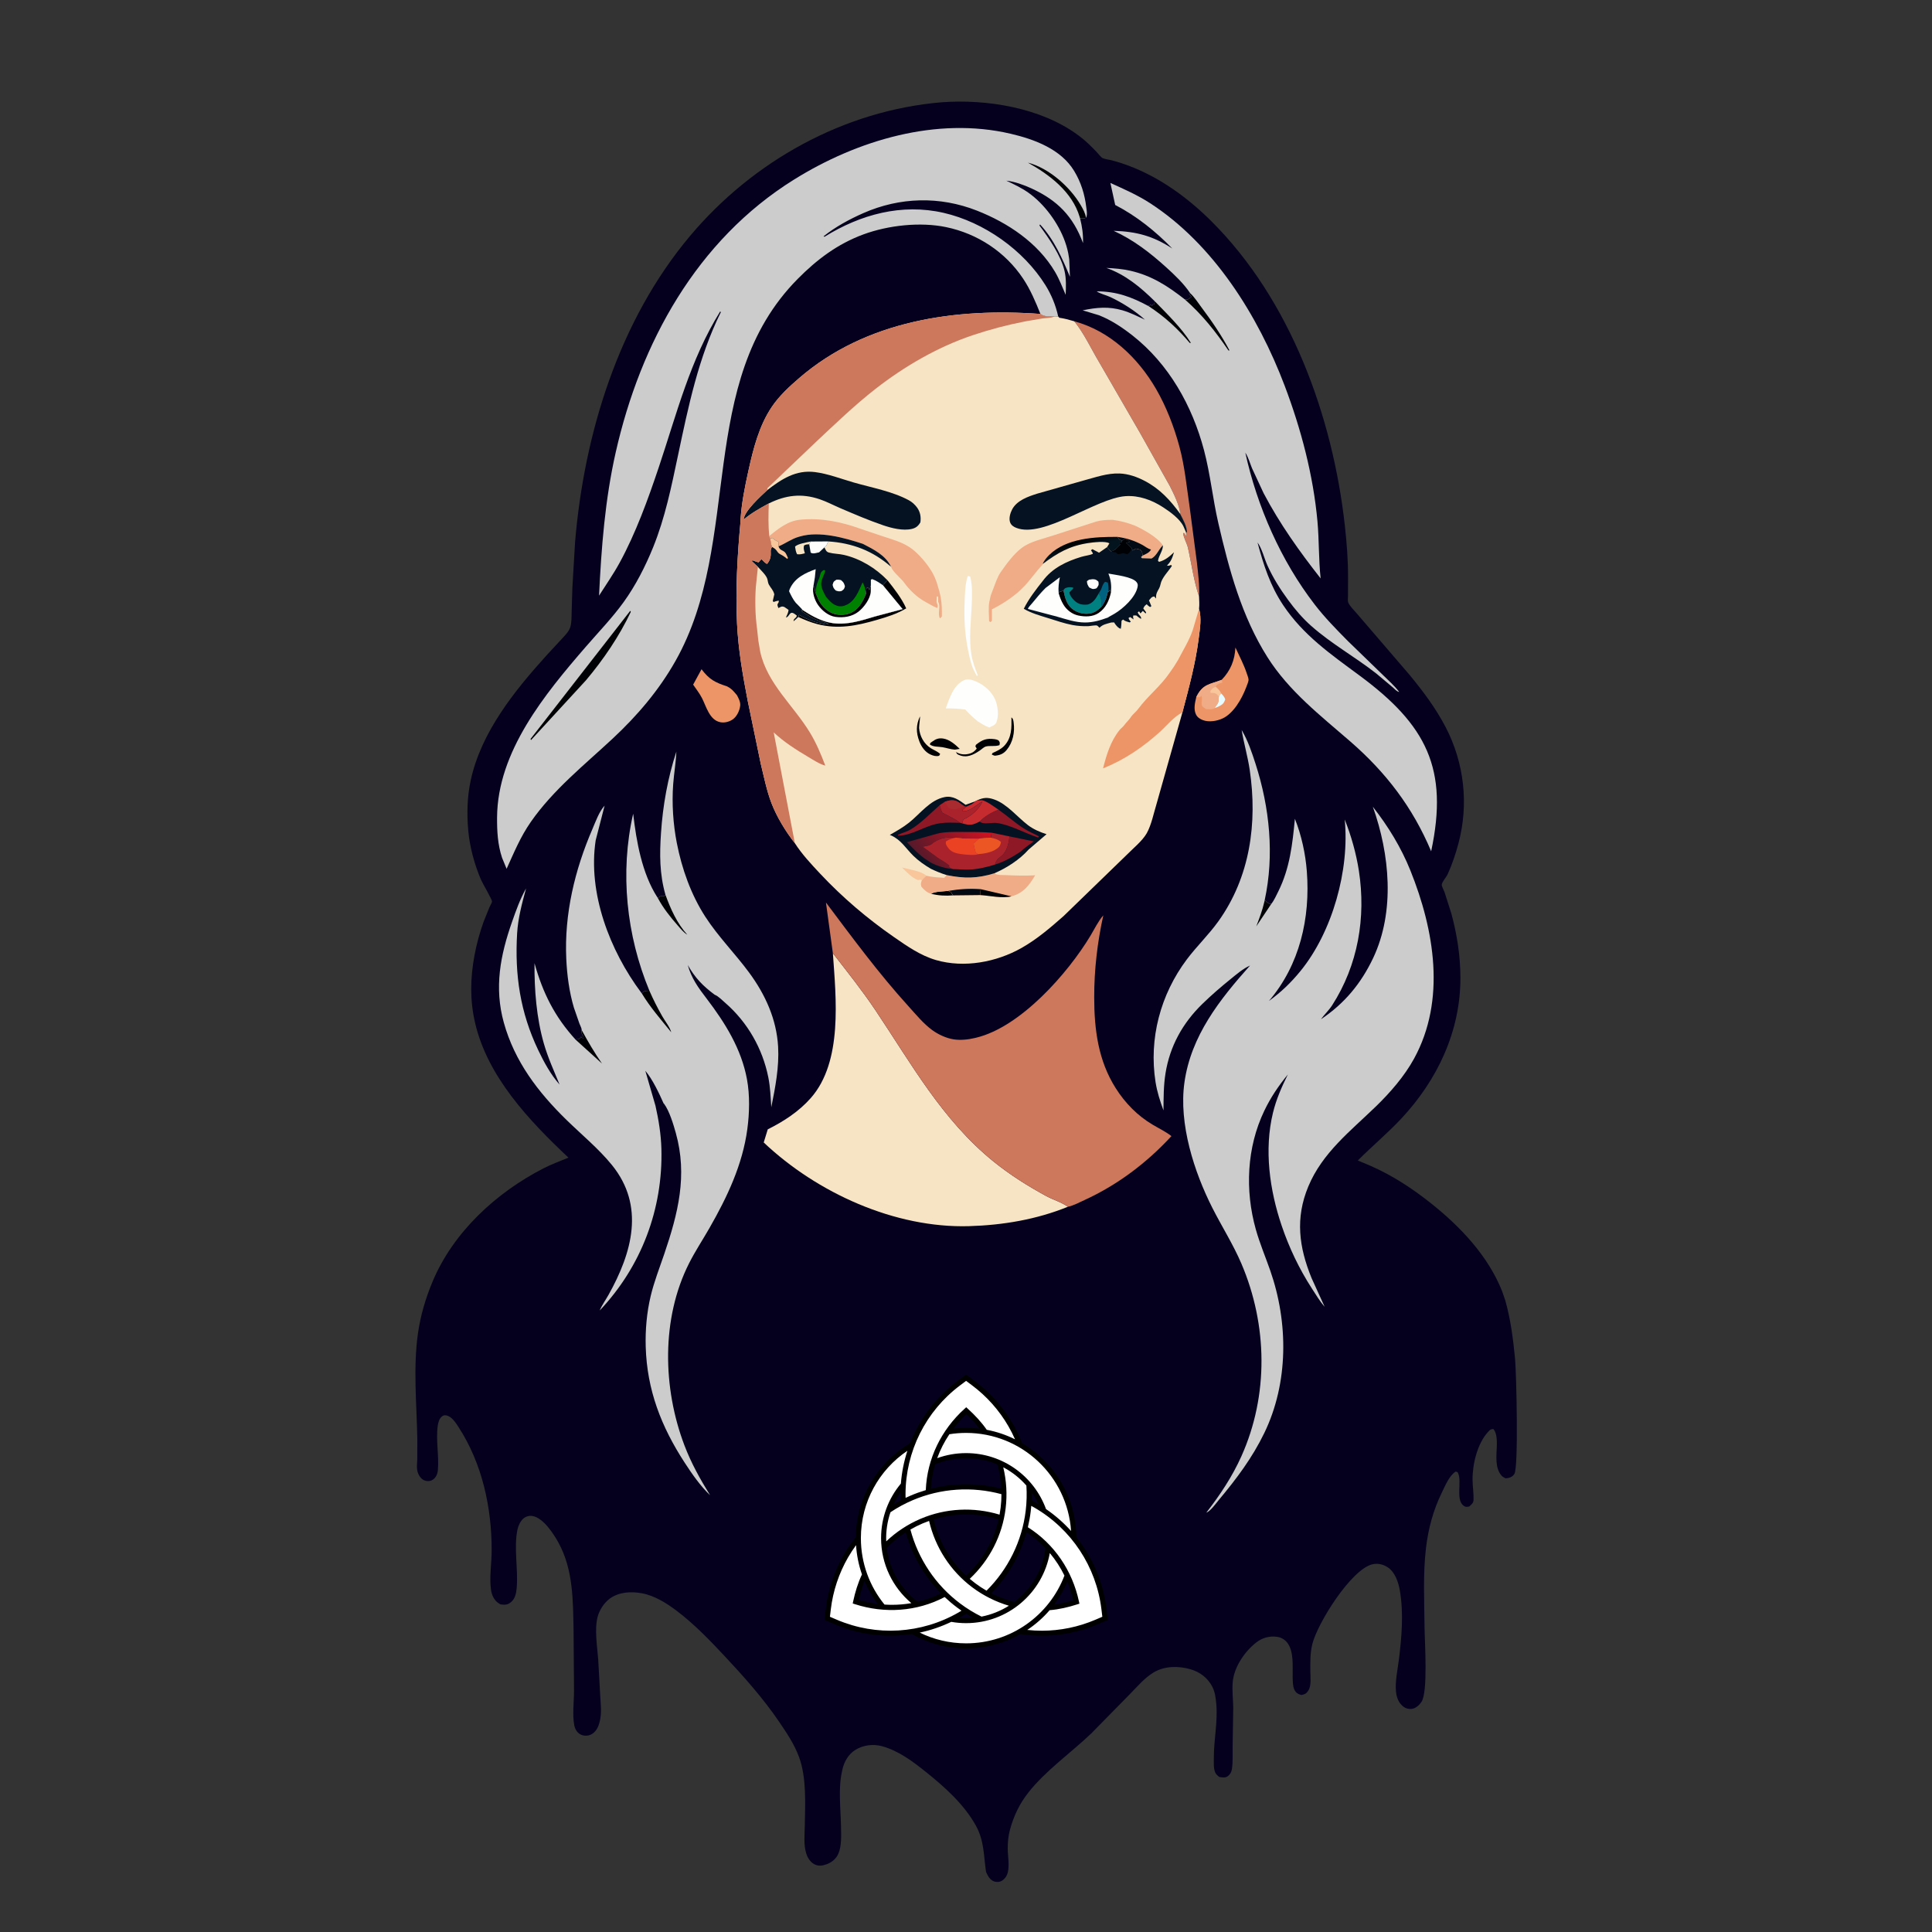 <?xml version="1.0" encoding="UTF-8" standalone="no"?>
<svg
   viewBox="0 0 4096 4096"
   version="1.1"
   id="svg72"
   sodipodi:docname="logo.svg"
   inkscape:export-filename="..\React\tarotcardapi-main\frontend\public\img\logo.svg"
   inkscape:export-xdpi="96"
   inkscape:export-ydpi="96"
   inkscape:version="1.3.2 (091e20e, 2023-11-25, custom)"
   xmlns:inkscape="http://www.inkscape.org/namespaces/inkscape"
   xmlns:sodipodi="http://sodipodi.sourceforge.net/DTD/sodipodi-0.dtd"
   xmlns="http://www.w3.org/2000/svg"
   xmlns:svg="http://www.w3.org/2000/svg">
  <rect x="0" y="0" width="4096" height="4096" fill="#333333" stroke="none"/>
  <sodipodi:namedview
     id="namedview72"
     pagecolor="#ffffff"
     bordercolor="#000000"
     borderopacity="0.25"
     inkscape:showpageshadow="2"
     inkscape:pageopacity="0.0"
     inkscape:pagecheckerboard="0"
     inkscape:deskcolor="#d1d1d1"
     inkscape:zoom="0.13845206"
     inkscape:cx="1823.736"
     inkscape:cy="1726.2293"
     inkscape:window-width="1920"
     inkscape:window-height="991"
     inkscape:window-x="2391"
     inkscape:window-y="-9"
     inkscape:window-maximized="1"
     inkscape:current-layer="svg72" />
  <path
     d="m499.1 54.203c23.814-1.754 52.468 2.828 72.134 17.31l0.763 0.567c3.363 2.452 6.137 5.294 9.045 8.256 0.716 0.729 2.566 3.129 3.399 3.481 1.436 0.606 3.511 0.807 5.056 1.214 2.881 0.758 5.729 1.675 8.518 2.719 16.686 6.25 31.34 16.888 43.918 29.382 42.079 41.799 64.491 103.62 70.897 161.75 0.997 9.045 1.691 18.098 1.662 27.201l-0.029 9.706c-3e-3 0.986-0.23 2.607 0.114 3.526 0.747 1.989 3.665 4.724 5.045 6.408l27.374 31.863c7.249 8.791 13.978 17.723 19.251 27.863 9.867 18.975 12.274 40.863 6.767 61.549-1.464 5.501-3.347 11.161-5.721 16.35-0.726 1.587-3.012 4.054-3.155 5.618-0.059 0.639 1.223 3.186 1.494 3.908l3.615 11.317c3.027 11.109 4.785 22.564 4.805 34.091 0.048 28.271-12.205 54.153-31.321 74.581-7.255 7.754-15.54 14.674-23.056 22.218l6.822 2.874c11.627 5.112 22.03 11.942 31.954 19.822 15.571 12.365 30.282 27.869 37.707 46.615l1.686 4.902c2.841 10.094 4.179 20.536 5.174 30.954 0.681 7.121 1.918 57.766-0.392 61.024-1.221 1.722-2.668 2.101-4.629 2.273-0.789-0.398-1.544-0.751-2.139-1.425-3.594-4.071-2.684-10.586-2.523-15.533 0.09-2.738 0.111-7.088-1.838-9.176-1.514 0.087-1.697 0.359-2.748 1.492-5.743 6.194-8.333 17.223-8.271 25.345 0.027 3.543 0.654 7.252 0.527 10.75-0.062 1.708-1.127 2.383-2.258 3.467-0.761 0.091-1.562 0.369-2.282 0.026-5.448-2.592-1.391-13.147-3.687-17.79-0.325-0.659-0.633-0.547-1.281-0.722-3.33 2.153-5.451 7.351-7.174 10.863-4.684 9.55-7.342 19.426-8.56 29.983-1.581 13.695-0.837 27.95-0.722 41.717 0.064 7.623 1.911 34.227-1.638 39.51-1.13 1.683-3.034 3.436-5.144 3.696-1.531 0.189-3.005-0.156-4.256-1.056-2.623-1.888-3.799-4.962-4.099-8.094-0.521-5.427 0.821-11.305 1.496-16.682 1.515-12.082 2.615-24.78 0.559-36.864-0.736-4.32-2.529-9.76-6.363-12.296-2.455-1.624-5.37-2.344-8.279-1.621-11.309 2.806-29.253 31.54-31.822 42.52-1.119 4.781-1.015 9.351-0.989 14.233 0.016 3.018 0.639 7.468-1.045 10.11-1.114 1.747-1.834 1.98-3.714 2.396-1.844-0.536-2.846-1.069-3.74-2.916-0.844-1.745-0.817-4.673-0.86-6.607-0.122-5.568 0.708-13.043-2.58-17.823-1.276-1.854-3.336-3.151-5.57-3.478-4.117-0.604-7.981 0.476-11.25 3.048-6.166 4.85-11.71 13.066-12.384 20.967-0.377 4.412 0.2 9.073 0.28 13.507l-0.324 20.169c-0.072 4 0.239 8.583-0.399 12.487-0.253 1.546-0.948 2.812-2.244 3.723-1.363 0.957-2.898 0.576-4.429 0.353-0.933-0.72-1.81-1.431-2.241-2.565-0.885-2.327-0.643-5.321-0.644-7.785-4e-3 -9.457 2.123-18.833 1.293-28.256-0.282-3.199-0.62-6.322-2.105-9.22-2.393-4.667-6.593-7.83-11.593-9.263-6.351-1.819-13.658-1.805-19.46 1.66-4.793 2.863-8.686 7.495-12.566 11.453l-20.554 20.925c-10.78 10.299-24.103 19.602-33.312 31.292-4.722 5.995-7.725 12.322-9.752 19.683-0.902 3.273-1.18 6.61-1.198 10-0.026 4.59 1.703 11.922-1.393 15.589-0.959 1.134-2.136 2.028-3.66 2.115-1.614 0.093-2.768-0.262-3.976-1.376-1.17-1.08-1.798-2.496-2.457-3.914-1.318-8.747-0.892-16.325-5.345-24.461-6.123-11.187-16.558-20.546-26.414-28.433-7.052-5.644-14.62-11.384-23.483-13.774-4.696-1.267-10.034-0.56-14.14 2.06-3.637 2.32-5.818 6.183-6.748 10.317l-0.189 0.877c-2.099 9.119-0.727 19.993-0.554 29.376 0.083 4.517 0.404 10.089-1.379 14.313-1.168 2.767-3.568 4.723-6.37 5.702-2.272 0.794-4.289 1.083-6.51-0.125-1.858-1.011-3.377-3.211-4.018-5.184l-0.178-0.582c-1.421-4.472-0.812-9.942-0.738-14.598 0.185-11.606 1.011-25.349-3.06-36.402-2.543-6.905-6.589-12.855-10.701-18.898-8.33-12.242-18.605-23.773-28.711-34.563-7.995-8.538-16.084-16.957-25.438-24.029-5.429-4.104-11.732-8.065-18.503-9.303-5.713-1.044-12.059-0.708-16.91 2.809-3.034 2.2-5.607 6.164-6.52 9.799-1.695 6.755-0.161 15.585 0.348 22.534l1.063 19.072c0.213 3.973 0.769 8.32 0.047 12.25-0.584 3.179-1.536 6.36-4.431 8.144-1.477 0.91-3.561 1.129-5.211 0.584-2.321-0.765-3.701-2.874-4.151-5.182-1.08-5.552-0.147-12.481-0.14-18.182l-0.239-32.123c-0.3-15.833-0.158-32.19-7.956-46.432-2.594-4.738-7.977-13.11-13.706-14.203-1.83-0.349-3.739 0.222-5.097 1.471-1.471 1.354-2.566 3.726-2.969 5.663-2.068 9.931 0.496 21.111-0.442 31.231-0.264 2.853-0.87 5.662-3.287 7.509-1.769 1.353-3.246 1.211-5.302 0.944l-0.9-0.542c-2.534-1.649-3.721-4.401-4.125-7.311-0.898-6.456 0.367-14.12 0.371-20.758 0.016-22.762-4.984-45.955-17.526-65.302-1.457-2.248-3.727-5.828-6.601-6.243-1.075-0.155-1.654 0.022-2.483 0.785-1.247 1.148-1.766 3.224-1.981 4.825-1.044 7.792 0.76 15.631 0.087 23.393-0.171 1.97-0.993 3.995-2.727 5.113-1.31 0.844-2.977 0.877-4.397 0.337-1.706-0.65-2.862-2.381-3.467-4.024-0.818-2.219-0.413-4.892-0.327-7.226l0.019-10.927c-0.351-18.425-2.263-37.404 0.335-55.715 1.342-9.461 4.022-18.543 7.693-27.351 10.97-26.327 33.807-47.338 58.886-60.172 4.268-2.183 8.756-3.841 13.186-5.656-20.822-19.625-42.982-42.931-49.543-71.684-2.731-11.97-2.484-23.369-0.276-35.418 1.112-6.072 2.769-12.082 4.846-17.894l3.131-7.774c0.25-0.565 1.354-2.46 1.347-2.993-0.015-1.161-4.995-9.519-5.876-11.583-3.455-8.1-5.996-17.439-6.752-26.225-0.766-8.916-0.553-17.727 1.348-26.5 5.497-25.377 23.047-47.198 40.05-66.018l8.211-8.879c1.583-1.718 3.638-3.744 4.409-5.978 0.838-2.433 0.714-5.392 0.79-7.952l0.39-13.081 1.438-24.3c4.845-57.72 23.252-117.41 60.973-162.28 33.304-39.616 81.477-66.467 133.32-70.811z"
     fill="#051221"
     id="path2"
     style="fill:#05001e;fill-opacity:1"
     transform="scale(4)" />
  <path
     transform="scale(4)"
     d="m390.56 368.42c0.896 1.605 1.982 3.713 1.763 5.594-0.302 2.599-1.739 5.719-3.914 7.257-1.852 1.308-4.42 1.955-6.66 1.508-5.723-1.143-7.433-8.394-9.685-12.775-1.269-2.47-3.112-4.833-4.684-7.132l4.446-8.158c4.072 5.407 7.163 7.015 13.554 9.084 2.162 1.084 3.209 2.278 4.735 4.111l0.445 0.511z"
     fill="#ED9567"
     id="path3" />
  <path
     transform="scale(4)"
     d="m647.49 360.34c4.721-4.896 6.956-10.38 7.311-17.132 1.977 4.36 4.426 8.883 5.908 13.416 0.307 0.941 1.041 2.705 1.047 3.662 8e-3 1.004-0.934 3.183-1.326 4.208-2.236 5.852-6.621 13.664-12.478 16.323-3.07 1.395-7.235 2.086-10.466 0.838-1.575-0.609-2.906-1.499-3.632-3.074-1.334-2.897-0.463-6.186 0.206-9.13 3.4-6.95 7.011-6.642 13.43-9.111z"
     fill="#ED9567"
     id="path5" />
  <path
     transform="scale(4)"
     d="m645.97 369.42c0.287-0.952 0.562-1.224 1.21-1.948 0.951 1.033 1.877 1.864 2.204 3.28-0.66 1.867-1.332 2.641-3.125 3.515l-2.107 0.943-0.248-0.306c1.81-2.028 2.085-2.836 2.066-5.484z"
     fill="#E8FBFE"
     id="path6" />
  <path
     transform="scale(4)"
     d="m647.49 360.34 0.427 1.474-0.494 0.144c-1.166 0.351-2.036 0.541-2.866 1.497l-0.135 0.612c1.166 1.086 2.084 1.927 2.766 3.408-0.648 0.724-0.923 0.996-1.21 1.948 0.019 2.648-0.256 3.456-2.066 5.484l0.248 0.306c-1.958 0.973-2.763 0.757-4.906 0.629-0.502-0.368-1.67-1.003-2-1.468-0.974-1.373 0.307-3.969-0.5-5.599l-0.75 0.783-1.944-0.107c3.4-6.95 7.011-6.642 13.43-9.111z"
     fill="#EFAC86"
     id="path7" />
  <path
     transform="scale(4)"
     d="m644.42 364.06c1.166 1.086 2.084 1.927 2.766 3.408-0.648 0.724-0.923 0.996-1.21 1.948-0.191-0.374-0.405-0.854-0.713-1.145-1.192-1.124-2.164-0.971-3.645-1.014l-0.092-1.009c1.08-1.325 1.196-1.725 2.894-2.188z"
     fill="#F9C59B"
     id="path8" />
  <path
     transform="scale(4)"
     d="m569.37 170.29c18.824 5.071 33.773 19.281 43.38 35.891 5.411 9.354 9.518 20.012 12.339 30.429 2.872 10.607 3.857 21.386 5.457 32.21l3.838 29.253c0.65 5.99 1.461 12.063 1.14 18.098-2.818-8.156-3.999-17.47-5.911-25.911-0.542-2.391-2.465-5.487-2.484-7.721l0.622 0.031c0.506 1.161 0.141 0.719 1 1.403l-0.188-1.975 0.596 0.24c-0.19-3.558-2.024-6.701-3.591-9.819-0.355-4.563-3.522-10.801-5.585-14.92l-15.766-28.07-21.666-37.481c-4.305-7.181-7.922-15.176-13.181-21.658z"
     fill="#CD775C"
     id="path9" />
  <path
     transform="scale(4)"
     d="m441.44 505.23c7.727 9.955 15.517 19.688 22.547 30.174 19.075 28.457 35.465 58.279 62.609 80.226 8.755 7.079 18.197 13.011 28.074 18.374 3.446 1.871 8.318 3.324 11.339 5.603-16.664 6.76-34.451 9.754-52.37 10.279-39.384 1.153-80.65-17.677-108.85-44.342l2.135-6.961c8.515-4.253 16.489-9.429 22.825-16.616 17.016-19.301 13.362-52.977 11.687-76.737z"
     fill="#F7E4C4"
     id="path10" />
  <path
     transform="scale(4)"
     d="m441.44 505.23-3.672-26.886c14.016 18.672 27.9 37.533 43.604 54.837 3.913 4.312 8.012 9.354 12.727 12.794 3.175 2.316 7.519 4.337 11.416 4.917 3.566 0.531 7.592 0.136 11.07-0.707l0.904-0.213c23.472-5.682 48.468-34.034 60.491-54.04 2.142-3.564 4.066-7.629 6.798-10.776-3.168 14.332-4.848 28.83-4.828 43.517 0.023 17.013 2.114 33.409 11.383 48.054 4.989 7.882 11.521 14.597 19.567 19.365 3.396 2.012 6.849 3.635 9.986 6.069-12.992 14.113-28.535 25.867-46.043 33.873-2.65 1.211-6.026 3.04-8.834 3.573-3.021-2.279-7.893-3.732-11.339-5.603-9.877-5.363-19.319-11.295-28.074-18.374-27.144-21.947-43.534-51.769-62.609-80.226-7.03-10.486-14.82-20.219-22.547-30.174z"
     fill="#CD775C"
     id="path13" />
  <path
     transform="scale(4)"
     d="m630.83 155.41c-3.403-5.097-8.316-9.762-12.852-13.852-8.499-7.665-17.275-14.454-27.736-19.22 12.188 0.39 20.904 2.738 31.097 9.379-8.87-9.122-18.927-17.201-30.264-23.082l-2.543-11.662c7.165 3.249 14.263 6.349 20.893 10.631 33.817 21.843 57.428 59.796 71.458 96.803 8.686 22.912 15.164 47.423 17.393 71.892 0.915 10.046 0.591 20.301 1.688 30.275-11.337-14.435-21.652-28.887-30.24-45.197l-6.121-13.172c-1.058-2.578-2.005-5.984-3.563-8.281 6.305 28.632 18.882 57.278 36.793 80.505 5.351 6.94 11.424 13.134 17.58 19.345l18.533 17.968c2.922 2.875 6.186 5.741 8.664 9.01-1.301-0.201-2.329-1.503-3.328-2.366l-8.785-7.378c-11.279-8.858-23.817-15.749-34.602-25.321-4.589-4.072-8.549-8.746-12.167-13.683-4.266-5.82-8.007-11.74-10.977-18.33-1.679-3.726-2.864-8.906-5.241-12.161 3.163 11.87 6.74 22.974 13.637 33.283 10.646 15.912 25.186 25.984 40.308 37.155 35.628 26.319 47.435 49.496 38.091 93.25-9.798-23.282-23.896-41.744-42.941-58.278-15.78-13.699-32.368-26.545-43.735-44.455-13.733-21.639-20.448-46.575-26.146-71.285-2.947-12.779-4.232-25.934-7.574-38.572-6.225-23.536-18.635-45.691-37.971-60.851-5.425-4.254-11.262-8.133-17.703-10.672l-8.655-2.61c7.343-1.514 13.769-2.153 21.119-7e-3 4.095 1.195 8.017 3.188 11.888 4.964-5.244-4.736-11.931-8.97-18.322-11.986-2.247-1.061-5.26-1.673-7.241-3.036 10.497 0.029 18.238 2.879 27.397 7.782l1.338-0.691 0.497 0.748 0.503-0.748 0.747-0.247 0.376-1.515c-7.544-7.463-15.632-14.199-25.724-17.733 4.312 0.222 8.371 0.514 12.598 1.468 11.425 2.577 19.995 8.158 29.053 15.273l1.438 2e-3c0.742-0.478 1.385-0.87 2.009-1.5l-1.278-1.386 0.611-0.456z"
     fill="#B6EBE2"
     id="path14"
     style="fill:#cccccc" />
  <path
     transform="scale(4)"
     d="m612.13 159.74c6.504 6.732 14.102 14.028 19.069 22.01h-0.621c-6.395-7.599-13.557-14.171-21.909-19.557l1.338-0.691 0.497 0.748 0.503-0.748 0.747-0.247 0.376-1.515z"
     fill="#000104"
     id="path15" />
  <path
     transform="scale(4)"
     d="m630.83 155.41c2.26 2.052 4.138 5.035 5.974 7.486 5.403 7.212 10.666 14.869 14.861 22.856h-0.561c-6.819-10.033-13.895-18.94-23.054-27.002l1.438 2e-3c0.742-0.478 1.385-0.87 2.009-1.5l-1.278-1.386 0.611-0.456z"
     fill="#000104"
     id="path16" />
  <path
     transform="scale(4)"
     d="m352.7 474.26c-3.149-11.052-3.119-21.409-2.354-32.774 0.988-14.689 3.567-29.114 8.144-43.111-0.245 5.77-1.264 11.513-1.689 17.286-0.754 10.212-0.034 21.125 1.929 31.165 2.681 13.711 7.496 27.288 15.096 39.055 6.826 10.569 15.786 19.515 23.234 29.623 8.551 11.603 14.518 24.663 15.353 39.219 0.621 10.815-1.487 21.593-3.616 32.149-0.35-5.339-0.513-10.514-1.56-15.78-3.041-15.291-11.001-29.213-22.736-39.463-1.226-1.071-4.076-3.91-5.628-4.342-6.411-4.776-10.425-8.932-14.356-15.822 1.96 7.039 5.618 12.113 10.034 17.842 9.768 12.819 18.386 26.601 21.359 42.715 1.567 8.493 1.332 17.948 0.186 26.467-2.542 18.895-10.686 36.019-20.063 52.393-3.562 6.22-7.552 12.244-10.79 18.641-14.836 29.306-13.996 66.163-2.529 96.414 3.585 9.457 8.333 17.999 13.651 26.561-5.17-4.868-9.678-11.418-13.532-17.35-12.369-19.038-19.91-38.431-20.586-61.292-0.264-8.942 0.552-18.21 2.625-26.917 1.802-7.562 4.677-14.874 7.177-22.226 7.318-21.518 12.453-41.585 6.152-64.186-1.273-4.565-3.43-11.78-6.261-15.532l-0.209-0.159c-2.364-5.345-5.927-12.91-9.694-17.294l5.381 18.538c1.672 7.444 2.929 15.125 3.136 22.77 0.865 31.995-10.635 62.422-32.701 85.745 1.222-2.922 3.138-5.535 4.682-8.297 12.505-22.368 19.446-47.1 1.78-68.838-7.054-8.68-16.09-16.093-24.097-23.917-15.059-14.715-27.433-30.902-33.168-51.485-5.184-18.605-1.886-35.726 4.374-53.533 2.1-5.976 4.267-12.096 7.4-17.62-2.121 7.794-4.264 15.712-4.74 23.805-1.297 22.058 1.626 41.8 11.175 61.851 3.021 6.343 6.661 13.041 11.346 18.298-2.992-7.265-6.163-14.185-8.35-21.767-3.895-13.501-5.073-28.575-4.954-42.576 4.419 15.807 10.675 28.345 21.769 40.505 0.554-0.377 1.159 3e-3 1.685-0.262 0.527-0.266 0.835-0.835 1.252-1.253 0.619 0.749 0.219 0.474 1.248 0.753v-0.755c-0.612-1.022-1.164-1.721-1.056-2.956l0.087-0.629c0.107-0.816-0.837-2.521-1.145-3.32l-2.983-8.602c-2.459-8.323-3.611-17.094-4.014-25.743-1.107-23.752 4.489-47.144 13.849-68.829 1.719-3.983 3.53-9.21 6.465-12.43l-4.73 18.381c-4.27 27.975 7.523 58.486 24.077 80.668l0.35 0.463 0.372-0.458c1.165-1.019 2.238-0.843 3.683-0.919-12.196-29.315-15.723-62.746-8.617-93.848 1.697 14.657 4.665 31.636 12.795 44.266l0.257 0.387 1.86-1.176 0.837 0.323c0.809-0.106 0.796-0.276 1.358-0.822z"
     fill="#B6EBE2"
     id="path17"
     style="fill:#cccccc" />
  <path
     transform="scale(4)"
     d="m308.28 545.92c3.397 6.225 6.746 11.957 10.791 17.791l-14.007-12.689c0.554-0.377 1.159 3e-3 1.685-0.262 0.527-0.266 0.835-0.835 1.252-1.253 0.619 0.749 0.219 0.474 1.248 0.753v-0.755c-0.612-1.022-1.164-1.721-1.056-2.956l0.087-0.629z"
     fill="#000104"
     id="path18" />
  <path
     transform="scale(4)"
     d="m352.7 474.26c2.767 7.556 6.116 15.11 11.579 21.142-1.938-1.115-3.553-3.162-5.024-4.835-3.971-4.517-7.788-9.3-10.61-14.632l1.86-1.176 0.837 0.323c0.809-0.106 0.796-0.276 1.358-0.822z"
     fill="#000104"
     id="path19" />
  <path
     transform="scale(4)"
     d="m340.15 526.5 0.372-0.458c1.165-1.019 2.238-0.843 3.683-0.919 2.029 4.653 4.307 9.091 6.796 13.511 1.389 2.466 4.092 5.828 4.772 8.488-5.355-6.592-11.255-13.333-15.623-20.622z"
     fill="#000104"
     id="path20" />
  <path
     transform="scale(4)"
     d="m673.73 479.2c1.497-1.821 2.729-4.586 3.784-6.704 6.123-12.294 7.53-25.058 8.806-38.528 3.486 8.775 5.611 18.492 6.331 27.901 1.894 24.72-3.757 49.568-20.097 68.671 6.413-4.64 11.628-9.643 16.653-15.783 17.038-20.819 26.172-53.776 23.521-80.413 3.433 8.592 6.096 18.053 7.507 27.186 3.834 24.804-0.482 49.972-14.106 71.198-1.772 2.762-4.095 4.879-6.011 7.508 12.473-8.313 21.285-18.955 27.681-32.458 11.72-24.744 8.77-55.17-0.157-80.17 8.091 10.315 14.988 21.575 19.887 33.753 12.681 31.526 19.015 68.611 1.933 99.77-5.076 9.259-12.563 17.89-20.117 25.218-13.508 13.105-28.435 24.559-35.911 42.502-6.995 16.787-5.005 32.107 1.765 48.654l6.902 15.156c-2.559-2.966-4.647-6.437-6.772-9.725-6.768-10.47-12.059-21.59-16.054-33.404-6.359-18.803-9.335-40.196-4.579-59.719 1.768-7.257 4.59-13.663 7.892-20.319-5.012 6.111-9.086 12.141-12.506 19.277-9.324 19.458-10.262 42.168-4.496 62.762 2.078 7.42 5.106 14.562 7.649 21.829 9.672 27.642 9.745 59.615-3.159 86.214-6.363 13.116-14.688 24.209-23.994 35.326-1.523 1.82-4.528 6.08-6.724 6.849 7.269-9.357 13.76-19.095 18.622-29.944 14.505-32.36 13.845-69.586-0.018-102.06-4.333-10.149-10.326-19.573-15.319-29.404-9.758-19.212-17.939-44.688-14.884-66.529 3.464-24.759 18.6-43.931 34.792-62.067-3.732 1.636-7.15 4.636-10.29 7.173-5.189 4.194-10.234 8.543-15.015 13.202-10.452 10.184-17.221 22.39-19.526 36.859-1.036 6.504-1.001 12.994-1.06 19.557-1.795-4.907-3.375-9.789-4.194-14.963-3.647-23.05 2.592-46.489 16.597-65.104 5.246-6.972 11.597-13.045 16.687-20.148 16.81-23.463 20.79-52.148 16.625-80.247-1.061-7.156-3.107-14.06-4.283-21.159 3.286 5.515 5.431 11.912 7.391 18 7.44 23.12 10.014 48.309 4.819 72.206 1.126 1.018 1.876 1.776 3.428 2.073z"
     fill="#B6EBE2"
     id="path21"
     style="fill:#cccccc" />
  <path
     transform="scale(4)"
     d="m670.31 477.13c1.126 1.018 1.876 1.776 3.428 2.073l-7.896 11.806c1.631-4.272 3.246-8.466 4.259-12.939l0.209-0.94z"
     fill="#000104"
     id="path22" />
  <path
     transform="scale(4)"
     d="m551.45 166.4c-2.594-6.484-5.303-12.898-9.188-18.732-9.429-14.162-24.175-23.819-40.76-27.28-13.789-2.877-30.812-0.981-43.925 3.869-13.734 5.08-24.607 13.292-34.821 23.62-54.343 54.945-28.864 138.93-64.708 202.4-8.789 15.564-20.268 29.034-33.296 41.17-15.03 14-31.546 27.155-43.384 44.15-5.561 7.984-8.873 16.142-12.858 24.892l-2.412-5.865c-2.324-7.007-2.688-14.057-2.641-21.373 0.225-34.922 25.301-65.338 47.069-90.488 6.712-7.755 14.062-15.369 20.062-23.692 6.308-8.75 11.492-18.911 15.547-28.904 6.411-15.798 9.686-32.099 13.197-48.691 5.508-26.032 10.834-51.987 22.712-75.98l-0.292-0.474c-15.994 25.698-23.058 54.251-32.57 82.595-5.716 17.032-12.172 34.902-20.804 50.709-3.25 5.952-7.229 11.65-10.869 17.375 1.225-25.548 3.166-50.87 8.816-75.887 13.133-58.15 42.909-112.48 94.522-144.63 33.533-20.89 75.608-33.467 114.83-24.288 12.555 2.938 26.645 8.122 33.664 19.744 3.599 5.958 5.579 12.31 6.395 19.184 0.186 1.571 0.616 3.569 0.099 5.067l-0.259 0.523c-1.032 0.524-1.991 0.301-3.132 0.263 1.137 4.496 1.707 8.525 1.577 13.165-5.302-14.247-13.555-22.649-27.323-28.979-3.958-1.82-8.983-3.648-13.32-4.1 3.972 1.875 8.1 3.835 11.693 6.374 8.497 6.007 15.857 16.082 19.371 25.848 1.021 2.838 1.707 5.508 2.122 8.509l0.139 0.968 0.388 9.273c-4.061-9.843-8.471-19.822-15.836-27.775l-0.325 0.534c4.959 6.682 11.423 15.982 13.305 24.174 0.952 4.147 0.765 8.382 0.592 12.595-1.788-4.087-3.355-8.295-5.629-12.146-9.108-15.427-24.994-26.026-41.407-32.481-19.736-7.764-40.879-7.199-60.233 1.334-7.359 3.244-14.741 7.246-21.051 12.274l0.498 0.254c19.076-11.837 40.884-17.802 63.169-12.673 21.331 4.911 42.282 19.649 53.945 38.337 3.145 5.039 5.478 10.742 6.739 16.549l-1.818-0.069c-2.534 0.064-5.516 0.39-7.587-1.246z"
     fill="#B6EBE2"
     id="path23"
     style="fill:#cccccc" />
  <path
     transform="scale(4)"
     d="m572.44 115.68-0.192-0.672c-3.92-13.257-15.884-22.362-27.434-28.802 11.111 2.854 22.364 12.849 28.059 22.626 1.151 1.975 2.441 4.298 2.699 6.585-1.032 0.524-1.991 0.301-3.132 0.263z"
     fill="#000104"
     id="path24" />
  <path
     transform="scale(4)"
     d="m334.04 323.75 0.302 0.542c-6.101 12.933-14.562 25.352-23.756 36.265l-29.133 31.693-0.261-0.582 52.848-67.918z"
     fill="#000104"
     id="path25" />
  <path
     transform="scale(4)"
     d="m392.47 276.59 0.062-1.644c0.566-8.404 2.278-16.981 4.097-25.206 2.61-11.798 5.64-24.01 12.489-34.142 3.926-5.807 9.292-10.751 14.576-15.3 35.324-30.412 82.659-37.209 127.76-33.9 2.071 1.636 5.053 1.31 7.587 1.246l1.818 0.069c0.809 0.89 0.324 0.655 1.323 0.817 2.481 0.401 4.793 1.018 7.193 1.757 5.259 6.482 8.876 14.477 13.181 21.658l21.666 37.481 15.766 28.07c2.063 4.119 5.23 10.357 5.585 14.92 1.567 3.118 3.401 6.261 3.591 9.819l-0.596-0.24 0.188 1.975c-0.859-0.684-0.494-0.242-1-1.403l-0.622-0.031c0.019 2.234 1.942 5.33 2.484 7.721 1.912 8.441 3.093 17.755 5.911 25.911 0.072 2.14 0.251 4.327 1e-3 6.458 1.386 5.198 0.491 10.355-0.175 15.608-1.725 13.601-5.189 26.138-8.651 39.349l-13.736 48.596c-1.473 4.818-2.717 11.1-5.181 15.468-2.291 4.061-7.43 8.189-10.754 11.594l-33.358 32.339c-7.021 6.174-14.07 12.236-22.247 16.862-13.335 7.543-30.424 10.736-45.327 6.417-8.219-2.383-15.412-7.424-22.373-12.253-14.14-9.81-27.194-20.919-38.967-33.466-4.804-5.12-9.674-10.308-13.482-16.233-4.82-6.089-9.599-13.994-12.381-21.214-2.528-6.565-3.991-13.959-5.664-20.794l-6.943-33.489c-2.613-13.639-4.983-26.946-5.65-40.87-0.858-17.919 0.18-36.108 1.833-53.95z"
     fill="#F7E4C4"
     id="path26" />
  <path
     transform="scale(4)"
     d="m493.51 473.72c1.947-1.276 6.714-1.243 9.084-1.531 2.038 0.728 1.335 0.906 2.581 2.371-3.977 0.321-7.797 0.143-11.665-0.84z"
     fill="#000104"
     id="path27" />
  <path
     transform="scale(4)"
     d="m488.6 466.57c-0.693-0.528-1.265-0.22-2.103-0.131-3.184-1.157-6.016-4.317-8.432-6.658 3.508 1.002 10.375 1.912 12.945 4.379-0.897 0.776-1.67 1.474-2.41 2.41z"
     fill="#F9C59B"
     id="path28" />
  <path
     transform="scale(4)"
     d="m536.07 380.25c0.974 0.688 1.025 1.618 1.179 2.757 0.691 5.104-0.364 10.45-3.699 14.493-1.744 2.113-3.655 2.796-6.301 3.046-0.583-0.125-1.054-0.38-1.591-0.633l0.415-0.801c2.187-0.971 4.56-2.067 6.22-3.835 4.022-4.283 3.858-9.562 3.777-15.027z"
     fill="#000104"
     id="path29" />
  <path
     transform="scale(4)"
     d="m487.57 379.75c0.261 0.284-0.511 5.154-0.438 6.094 0.327 4.256 2.525 8.345 6.116 10.657 1.711 1.102 3.554 1.686 5.069 3.11l-0.569 0.969c-1.542 0.429-3.067 4e-3 -4.5-0.638-2.943-1.317-4.906-4.143-6-7.075-1.749-4.686-1.765-8.524 0.322-13.117z"
     fill="#000104"
     id="path30" />
  <path
     transform="scale(4)"
     d="m506.08 397.32c-2.267-0.155-4.352-0.914-6.576-1.291-2.064-0.349-5.016-0.082-6.657-1.46 0.147-0.92 0.504-0.942 1.252-1.495 1.907-1.413 3.502-2.013 5.905-1.618 3.337 0.549 6.353 3.179 8.676 5.465l-2.6 0.399z"
     fill="#000104"
     id="path31" />
  <path
     transform="scale(4)"
     d="m516.97 395.59 0.31-0.843c3.419-2.72 5.584-3.556 10.015-2.958 0.742 0.1 1.299 0.281 1.958 0.629 0.814 1.179 0.742 1.098 0.5 2.52-2.491 0.91-5.289 0.059-7.485 0.799-0.814 0.275-2.123 1.494-2.875 2.007-3.461 2.358-7.094 4.223-11.236 2.353-1.089-0.492-0.934-0.561-1.46-1.534 1.607 1.034 3.69 1.469 5.578 1.214 2.423-0.327 3.949-1.07 5.406-3.021l-0.711-1.166z"
     fill="#000104"
     id="path32" />
  <path
     transform="scale(4)"
     d="m512.97 305.25c0.48 0.022 0.838 0.218 1.277 0.399 1.206 4.81 0.994 10.119 0.786 15.039-0.364 8.591-1.557 17.559-0.194 26.122 0.622 3.909 1.976 7.521 3.451 11.167l-0.596 0.273-1.614-3.155c-1.45-2.966-2.098-6.332-2.794-9.545-2-9.229-2.434-18.297-1.976-27.695 0.203-4.174 0.304-8.622 1.66-12.605z"
     fill="#FEFEFD"
     id="path33" />
  <path
     transform="scale(4)"
     d="m470.39 307.57c3.69 4.619 7.449 9.471 9.921 14.879-5.006 2.952-9.996 4.497-15.538 6.11-10.729 3.122-20.589 5.099-31.609 2.221-3.479-0.908-6.792-2.294-10.061-3.77l0.433-1.112c2.282 1.256 4.776 2.56 7.258 3.387l0.703 0.219c0.788 0.263 1.456 0.503 2.281 0.641l1.719 0.359c1.524 0.478 2.185 0.534 3.734 0.328-1.446-0.998-3.981-1.326-5.671-2.016-2.301-0.938-4.272-2.006-6.338-3.383l-2.353-1.546 0.342-0.69 3.512 2.182c3.947 2.363 8.421 4.374 13.024 4.952 7.519 0.943 14.869-1.435 21.959-3.577l14.696-3.9-10.487-12.695 2.475-2.589z"
     fill="#000104"
     id="path34" />
  <path
     transform="scale(4)"
     d="m518.28 382.36c-2.417-1.991-4.594-3.95-6.673-6.299-3.508-0.449-6.824-0.664-10.36-0.582 1.932-5.182 4.085-12.311 9.541-14.875 2.209-1.039 4.41-0.294 6.543 0.59 4.18 1.731 8.46 5.522 10.204 9.773 1.379 3.361 2.008 8.733 0.456 12.092-0.679 1.47-2.302 1.743-3.626 2.53-2.291-0.775-4.043-1.973-6.085-3.229z"
     fill="#FEFEFD"
     id="path35" />
  <path
     transform="scale(4)"
     d="m527.05 462.86 0.522 0.35c1.5 0.741 3.745 0.545 5.398 0.617 5.234 0.229 10.438 0.418 15.672 0.092-3.127 5.327-6.251 9.486-12.559 11.148-4.798 1.25-11.601-0.403-16.603-0.675l-14.307 0.162c-1.246-1.465-0.543-1.643-2.581-2.371-2.37 0.288-7.137 0.255-9.084 1.531-2.315-0.679-3.514-1.968-5.118-3.686-0.466-1.64-0.337-1.827 0.211-3.466 0.74-0.936 1.513-1.634 2.41-2.41 3.099 0.771 6.251 0.902 9.426 1.119l1.349-1.445c9.306 1.889 16.237 1.801 25.264-0.966z"
     fill="#EFAC86"
     id="path36" />
  <path
     transform="scale(4)"
     d="m519.79 471.28 16.296 3.795c-4.798 1.25-11.601-0.403-16.603-0.675l0.307-3.12z"
     fill="#000104"
     id="path37" />
  <path
     transform="scale(4)"
     d="m502.59 472.19c5.851-0.963 11.266-1.358 17.195-0.911l-0.307 3.12-14.307 0.162c-1.246-1.465-0.543-1.643-2.581-2.371z"
     fill="#030A13"
     id="path38" />
  <path
     transform="scale(4)"
     d="m407.72 284.09c4.89-3.949 9.932-8.023 16.471-8.644 11.226-1.065 21.709 1.148 32.23 4.943l11.495 3.865c4.856 1.598 9.843 2.959 14.172 5.767 4.319 2.802 9.492 8.881 12.028 13.384l0.522 0.984c0.661 1.219 1.114 2.303 1.571 3.615l0.26 0.656 0.755 2.581c0.494 1.489 0.957 3.224 1.247 4.765l0.15 0.687c0.597 3.269 0.625 6.696 0.574 10.061l-0.946 0.995c-1.562-2.351 0.566-6.392-0.994-8.745l-6e-3 -2.755-0.747-0.185-3e-3 0.69-0.064 0.845c-0.106 1.52-0.061 1.541 0.441 2.905 0.228 0.618 0.148 1.2-0.127 1.755-2.296-0.916-4.268-2.167-6.43-3.35-4.324-2.366-8.237-6.149-11.125-10.131-1.754-2.419-6.026-5.645-6.927-8.364-2.816-6.09-9.212-9.205-14.868-12.146-9.817-3.236-23.153-6.954-33.4-3.927l-0.665 0.183c-3.85 1.095-7.027 3.566-10.693 5.06l0.132-2.33c-1.009-0.455-1.836-0.858-2.694-1.568l-0.698-0.589-1.138 0.288-0.117-6e-3 -0.406-1.289z"
     fill="#EFAC86"
     id="path39" />
  <path
     transform="scale(4)"
     d="m626.7 377.59c-4.421 2.143-8.272 7.025-11.93 10.322-9.054 8.162-18.792 14.782-30.136 19.346 1.867-7.274 3.943-14.312 8.735-20.308 0.774-0.969 1.829-1.64 2.528-2.637 1.002-1.429 2.418-2.608 3.355-4.055 1.148-1.772 2.791-2.857 4-4.5 4.944-6.719 11.835-12.056 16.604-19.052l2.401-3.453 2.164-3.514c2.596-5.029 6.053-10.597 7.794-15.925l3.311-11.181c1.386 5.198 0.491 10.355-0.175 15.608-1.725 13.601-5.189 26.138-8.651 39.349z"
     fill="#ED9567"
     id="path40" />
  <path
     transform="scale(4)"
     d="m628.56 282-1.312-3.031c-1.966-4.013-7.046-7.665-10.726-10.068-5.93-3.872-12.856-6.43-20.024-5.927-15.679 1.1-43.307 22.56-57.872 16.792-1.403-0.556-2.631-1.357-3.209-2.821-0.83-2.101 0.03-5.028 1.042-6.944 2.543-4.817 8.453-6.816 13.333-8.373l24.424-6.92c6.343-1.683 12.556-3.992 19.208-3.751 4.645 0.169 9.319 1.824 13.405 3.985 7.97 4.213 13.54 10.24 18.736 17.479 1.567 3.118 3.401 6.261 3.591 9.819l-0.596-0.24z"
     fill="#051221"
     id="path41" />
  <path
     transform="scale(4)"
     d="m552.6 298.95-0.032 0.287c-3.459 3.721-6.321 7.914-9.791 11.586-4.539 4.804-10.614 8.836-16.489 11.853l-0.548 0.276v6.048l-0.745 0.745-0.745-0.495c-0.014-3.144-0.494-7.168 0.108-10.204l0.392-1.796c0.132-0.694 0.257-1.307 0.482-1.982l2.766-7.266c0.692-1.667 1.313-3.192 2.357-4.693 3.068-4.413 6.869-9.623 11.151-12.883 4.647-3.538 11.527-4.868 16.993-6.711l22.496-7.278c3.048-0.821 5.665-0.926 8.795-0.912 4.187 0.55 7.822 1.565 11.764 3.08 4.543 2.067 12.044 6.222 14.802 10.453l-0.454 0.44c-1.914 2.044-3.007 5.131-5.583 6.525l-5.074-0.172-0.489-0.601 0.915-0.813-0.125-0.44c-0.094-0.48-0.09-1.044-0.306-1.497-0.681-1.426-1.497-1.308-2.825-1.637l-0.42-0.108c-0.643 0.51-0.953 0.733-1.75 1l-0.37-1.193c-1.097-0.775-2.13-1.896-3.125-2.812 0.869-0.411 0.539-0.345 1.414-0.448l0.576-0.052-0.748-0.748c-0.404-0.22-0.873-0.299-1.291-0.493l-0.451-0.215-1.388 0.706-0.438 0.963-0.926 0.074c-4e-3 0.726-0.051 0.316 0.242 1.213-1.567 1.528-2.624 3.092-4.827 3.497-0.818-0.66-1.434-1.473-2.109-2.274l1.208-1.973c-1.923-1.39-8.692-0.566-11.267-0.171-9.897 1.518-16.283 5.225-24.145 11.121z"
     fill="#EFAC86"
     id="path42" />
  <path
     transform="scale(4)"
     d="m592.35 284.57c4.804 0.682 8.693 1.889 13.007 4.178 1.523 0.808 3.018 2.133 4.693 2.5-0.765 1.634-2.777 2.447-4.377 3.187l-0.125-0.44c-0.094-0.48-0.09-1.044-0.306-1.497-0.681-1.426-1.497-1.308-2.825-1.637l-0.42-0.108c-0.643 0.51-0.953 0.733-1.75 1l-0.37-1.193c-1.097-0.775-2.13-1.896-3.125-2.812 0.869-0.411 0.539-0.345 1.414-0.448l0.576-0.052-0.748-0.748c-0.404-0.22-0.873-0.299-1.291-0.493l-0.451-0.215-1.388 0.706-0.609-0.117c-1.18-0.325-1.272-0.808-1.905-1.811z"
     fill="#030A13"
     id="path43" />
  <defs
     id="defs44">
    <linearGradient
       id="b"
       x1="578.42"
       x2="579.56"
       y1="285.23"
       y2="289.69"
       gradientUnits="userSpaceOnUse">
      <stop
         offset="0"
         id="stop43" />
      <stop
         stop-color="#03141F"
         offset="1"
         id="stop44" />
    </linearGradient>
  </defs>
  <path
     transform="scale(4)"
     d="m552.6 298.95c0.852-1.873 2.057-3.376 3.525-4.818 9.082-8.92 24.376-9.685 36.223-9.56 0.633 1.003 0.725 1.486 1.905 1.811l0.609 0.117-0.438 0.963-0.926 0.074c-4e-3 0.726-0.051 0.316 0.242 1.213-1.567 1.528-2.624 3.092-4.827 3.497-0.818-0.66-1.434-1.473-2.109-2.274l1.208-1.973c-1.923-1.39-8.692-0.566-11.267-0.171-9.897 1.518-16.283 5.225-24.145 11.121z"
     fill="url(#b)"
     id="path44" />
  <path
     transform="scale(4)"
     d="m406.64 259.79c7.605-5.848 15.178-10.855 25.284-9.58 6.955 0.877 13.913 3.611 20.643 5.542 9.39 2.695 20.466 4.701 29.115 9.383 1.753 0.949 3.188 2.263 4.371 3.862 1.712 2.314 2.173 5.063 1.765 7.858-1.097 1.912-2.344 2.962-4.525 3.48-4.739 1.125-10.788-0.419-15.294-1.962-7.61-2.604-15.119-5.823-22.517-8.989-3.678-1.573-7.312-3.519-11.101-4.794-9.579-3.223-17.951-2.184-26.907 2.249-4.578 2.492-9.363 5.17-13.337 8.576 0.215-4.481 9.064-12.378 12.503-15.625z"
     fill="#051221"
     id="path45" />
  <path
     transform="scale(4)"
     d="m594.87 286.5 1.388-0.706 0.451 0.215c0.418 0.194 0.887 0.273 1.291 0.493l0.748 0.748-0.576 0.052c-0.875 0.103-0.545 0.037-1.414 0.448 0.995 0.916 2.028 2.037 3.125 2.812l0.37 1.193c0.797-0.267 1.107-0.49 1.75-1l0.42 0.108c1.328 0.329 2.144 0.211 2.825 1.637 0.216 0.453 0.212 1.017 0.306 1.497l0.125 0.44-0.915 0.813 0.489 0.601 5.074 0.172c2.576-1.394 3.669-4.481 5.583-6.525l0.454-0.44c0.06 2.845-2.171 5.297-2.611 8.228l0.617 0.508c3.383-0.974 5.355-2.718 7.877-5.078-0.841 2.858-1.575 4.942-3.736 7.034 1.001 0.225 1.287-5e-3 2.242-0.304l0.345 0.554c-1.899 2.918-5.363 6.29-5.985 9.631-0.606 3.253-2.694 3.936-2.366 7.619l-0.994-1.119c-1.491 0.174-1.816 1.02-2.789 2.119l0.423 0.916 0.866 2.133-0.691 0.451c-0.746-0.48-1.182-0.823-1.809-1.479-0.95 0.716-1.327 1.128-1.787 2.229l1.467 2-0.18 0.707-1.5-1.414c-0.493 0.444-0.836 0.808-1.25 1.341l-0.75-1.089-0.726 0.455c0.356 1.613 2.129 2.1 1.726 3.544-0.905-0.549-1.685-1.163-2.5-1.837h-1.577c-0.207 0.954-0.103 1.193 0.167 2.1l-1.84-1.255-0.863 0.494c0.267 0.862 0.602 1.289 1.206 1.954l-0.593 0.407c-1.27-0.379-2.48-0.634-3.5-1.53l-0.802 0.623c-0.079 1.426-0.111 2.849-0.406 4.25-1.202-0.177-2.268-1.513-2.996-2.5l-0.543-0.859-1.565 0.056c-2.406 0.729-4.403 0.949-6.188 2.775-0.417-0.38-0.751-0.877-1.25-1.14-0.691-0.364-3.788 0.28-4.813 0.312-2.66 0.085-5.665-0.126-8.283-0.622-4.263-0.807-8.548-2.311-12.688-3.595-4.622-1.434-8.87-2.576-13.094-4.995 2.603-5.25 6.449-10.235 10.085-14.806 5.068-6.819 12.507-10.339 20.434-12.738 2.01-0.608 4.18-0.776 6.109-1.571-0.245-0.851-0.078-0.502-0.618-1.311l-0.411-0.595 0.779-0.582 3.016 1.592 0.484 0.298 4.309-2.996c0.675 0.801 1.291 1.614 2.109 2.274 2.203-0.405 3.26-1.969 4.827-3.497-0.293-0.897-0.246-0.487-0.242-1.213l0.926-0.074 0.438-0.963z"
     fill="#051221"
     id="path46" />
  <path
     transform="scale(4)"
     d="m577.22 307.25 1.775-0.254c1.582 0 2.102 0.235 3.21 1.322 0.261 1.936 0.078 1.9-0.965 3.432l-0.63 0.26c-1.566 0.43-1.982 0.02-3.365-0.688-0.718-1.22-1.122-1.845-1.14-3.306l1.115-0.766z"
     fill="#FEFEFD"
     id="path47" />
  <path
     transform="scale(4)"
     d="m583.58 312.44c0.581-1.45 0.952-3.09 2.168-4.081l1.398 0.396c0.491 1.623 0.387 3.247 0.377 4.923l-0.354-0.149c-0.499 2.946-1.495 5.572-3.296 7.97-0.078-2.511-0.068-4.923-1.515-7.001l1.222-2.058z"
     fill="#AA2B2F"
     id="path48"
     style="fill:#006280;fill-opacity:1" />
  <path
     transform="scale(4)"
     d="m594.87 286.5 1.388-0.706 0.451 0.215c0.418 0.194 0.887 0.273 1.291 0.493l0.748 0.748-0.576 0.052c-0.875 0.103-0.545 0.037-1.414 0.448 0.995 0.916 2.028 2.037 3.125 2.812-0.633 1.621-0.971 2.162-2.38 3.183l-0.42-0.108-0.577-0.139-0.611-0.158c-0.765-0.154-1.158-7e-3 -1.895 0.158-0.935 0.209-1.066 0.307-1.994 0l-0.503-0.757c-0.936-0.087-1.755-0.039-2.582-0.494 2.203-0.405 3.26-1.969 4.827-3.497-0.293-0.897-0.246-0.487-0.242-1.213l0.926-0.074 0.438-0.963z"
     fill="#000104"
     id="path49" />
  <path
     transform="scale(4)"
     d="m563.63 312.85c0.639-0.99 0.799-1.139 2.012-1.455 1.015-0.264 2.082-0.11 3.111-4e-3v0.66l-1.931 1.864c0.023 1.538 1.463 3.262 2.528 4.294 2.057 1.994 3.98 2.44 6.78 2.257 1.219-0.079 2.817-1.169 3.63-2.059 1.041-1.14 1.844-2.578 2.603-3.915 1.447 2.078 1.437 4.49 1.515 7.001-1.614 1.595-3.185 2.93-5.436 3.503-3.123 0.794-6.602 0.089-9.265-1.66-3.849-2.527-4.587-6.277-5.547-10.486z"
     fill="#CD775C"
     id="path50"
     style="fill:#008080" />
  <path
     transform="scale(4)"
     d="m588.85 313.92c0.275-3.644 0.025-6.499-1.38-9.917 3.535 0.688 12.724 1.672 14.937 4.549 0.681 0.885 0.732 1.527 0.513 2.603-1.107 5.451-7.597 11.398-12.19 14.113l-3.229 1.81v0.117c-4.1 1.532-8.056 2.748-12.503 2.736-4.937-0.012-9.812-1.679-14.504-3.03l-15.673-4.151c0.15-0.847 1.495-2.131 2.079-2.84 2.346-2.847 4.66-5.676 7.275-8.285l7.569-5.689c-0.532 2.885-0.898 5.341-0.651 8.288l0.013 0.182 0.595-0.85 0.297 0.19 1.627-0.899c0.96 4.209 1.698 7.959 5.547 10.486 2.663 1.749 6.142 2.454 9.265 1.66 2.251-0.573 3.822-1.908 5.436-3.503 1.801-2.398 2.797-5.024 3.296-7.97l0.354 0.149 0.739-0.905 0.588 1.156z"
     fill="#FEFEFD"
     id="path51" />
  <path
     transform="scale(4)"
     d="m587.52 313.67 0.739-0.905 0.588 1.156c-0.942 4.356-2.765 8.443-6.602 11.006-3.086 2.062-7.15 2.051-10.673 1.32-3.315-0.687-6.233-2.942-7.96-5.827-1.143-1.908-1.866-3.897-2.509-6.013l0.595-0.85 0.297 0.19 1.627-0.899c0.96 4.209 1.698 7.959 5.547 10.486 2.663 1.749 6.142 2.454 9.265 1.66 2.251-0.573 3.822-1.908 5.436-3.503 1.801-2.398 2.797-5.024 3.296-7.97l0.354 0.149z"
     fill="#000104"
     id="path52" />
  <path
     transform="scale(4)"
     d="m493.35 460.47c-3.268-1.922-6.648-4.287-9.347-6.957-3.964-3.922-6.447-8.422-11.772-10.748l-0.594-0.252c3.475-1.982 7.035-3.996 10.173-6.492 5.937-4.721 11.081-12.021 18.895-13.556 4.405-0.865 7.727 1.669 11.09 4.09l4.982-1.795 1.094-0.542c3.244-1.542 5.594-1.693 9.013-0.507 6.812 2.362 12.296 9.293 17.93 13.614 2.837 2.177 6.489 3.751 9.883 4.82l-9.493 8.122c-4.863 5.438-11.506 9.684-18.149 12.596-9.027 2.767-15.958 2.855-25.264 0.966-2.952-0.914-5.652-2.031-8.441-3.359z"
     fill="#051221"
     id="path53" />
  <path
     transform="scale(4)"
     d="m535.03 443.31 12.923 2.637c-2.284 1.683-4.902 3.382-6.909 5.377-4.102 2.699-8.928 5.551-13.68 6.909 0.465-1.347 0.805-2.474 1.972-3.382l1.432-1.122c3.042-2.55 3.873-6.721 4.262-10.419z"
     fill="#531826"
     id="path54"
     style="fill:#8e1826;fill-opacity:1" />
  <path
     transform="scale(4)"
     d="m529.25 429.16c4.525 3.17 8.645 6.896 13.297 9.872 2.566 1.642 5.394 2.833 8.101 4.22l-0.398 0.654c-7.112-2.271-14.564-6.712-21.938-7.708-2.673-0.361-7.196 1.075-9.038-0.775 2.55-2.738 6.496-4.995 9.976-6.263z"
     fill="#531826"
     id="path55"
     style="fill:#8e1826;fill-opacity:1" />
  <path
     transform="scale(4)"
     d="m516.77 424.76 1.094-0.542 1.787-0.042 0.589-0.039c2.419 0.142 6.91 3.629 9.006 5.019-3.48 1.268-7.426 3.525-9.976 6.263-3.902 2.02-5.136 2.143-9.305 0.983l0.621-2.073c4.041-1.687 8.381-5.472 10.146-9.543-3.195 1.686-6.727 5.487-10.486 5.156l-0.091-0.694 2.008-1.704c1.558-0.744 3.604-1.362 4.607-2.784z"
     fill="#AA2B2F"
     id="path56"
     style="fill:#c52b2f;fill-opacity:1" />
  <path
     transform="scale(4)"
     d="m508.91 436.12c-3.433-0.067-6.985-0.293-10.389 0.194l-0.771 0.121c-7.392 1.056-14.464 6.579-21.75 6.469l-0.064-0.437c2.055-0.985 4.345-1.482 6.33-2.616 5.716-3.265 10.822-8.755 15.777-13.076 0.39 1.369 0.728 2.711 1.394 3.979 3.197 1.696 6.571 3.2 9.473 5.366z"
     fill="#531826"
     id="path57"
     style="fill:#8e1826;fill-opacity:1" />
  <path
     transform="scale(4)"
     d="m500.82 424.92c2.603-0.812 4.601-1.308 7.11 0.199l3.018 2.123 1.223 0.301-2.008 1.704 0.091 0.694c3.759 0.331 7.291-3.47 10.486-5.156-1.765 4.071-6.105 7.856-10.146 9.543l-0.621 2.073-1.059-0.288c-2.902-2.166-6.276-3.67-9.473-5.366-0.666-1.268-1.004-2.61-1.394-3.979l2.773-1.848z"
     fill="#8B222B"
     id="path58"
     style="fill:#aa222b;fill-opacity:1" />
  <path
     transform="scale(4)"
     d="m500.82 424.92c2.603-0.812 4.601-1.308 7.11 0.199l3.018 2.123c-2.015 1.12-4.682 2.101-7.009 1.433-1.591-0.457-2.38-2.413-3.119-3.755z"
     fill="#AA2B2F"
     id="path59" />
  <defs
     id="defs60">
    <linearGradient
       id="a"
       x1="518.37"
       x2="488.6"
       y1="433"
       y2="456.24"
       gradientUnits="userSpaceOnUse">
      <stop
         stop-color="#9C1221"
         offset="0"
         id="stop59"
         style="stop-color:#cf1221;stop-opacity:1;" />
      <stop
         stop-color="#55192A"
         offset="1"
         id="stop60" />
    </linearGradient>
  </defs>
  <path
     transform="scale(4)"
     d="m496.63 441.87c4.481-1.095 8.975-0.916 13.55-0.912 5.146 4e-3 10.286-0.037 15.418 0.392l-0.456 2.631c-2.146 0.075-4.264 0.086-6.374 0.528l-8.426-0.093c-0.376-0.259-3.107-0.344-3.705-0.406-4.792-0.405-7.91-0.082-12.047 2.67-1.501 1.64-3.436 1.6-5.559 2.122l7.98 5.854c2.008 1.354 4.29 2.486 6.096 4.093l-0.093 0.761c0.498 0.542 1.434 0.832 2.087 1.133-4.082-0.408-8.09-1.516-11.725-3.421l-0.705-0.46-1.168-0.778c-4.215-2.619-7.363-6.088-10.797-9.627l15.924-4.487z"
     fill="url(#a)"
     id="path60" />
  <path
     transform="scale(4)"
     d="m525.6 441.35 9.432 1.96c-0.389 3.698-1.22 7.869-4.262 10.419l-1.432 1.122c-1.167 0.908-1.507 2.035-1.972 3.382-4.642 1.432-9.006 2.509-13.894 2.678-2.784 0.096-5.578-0.263-8.369-0.268-0.653-0.301-1.589-0.591-2.087-1.133l0.093-0.761c-1.806-1.607-4.088-2.739-6.096-4.093l-7.98-5.854c2.123-0.522 4.058-0.482 5.559-2.122 4.137-2.752 7.255-3.075 12.047-2.67 0.598 0.062 3.329 0.147 3.705 0.406l8.426 0.093c2.11-0.442 4.228-0.453 6.374-0.528l0.456-2.631z"
     fill="#8B222B"
     id="path61"
     style="fill:#aa222b;fill-opacity:1" />
  <path
     transform="scale(4)"
     d="m525.14 443.98c2.114 0.499 3.713 0.813 5.4 2.268-0.301 1.686-0.668 2.548-2.111 3.55-2.994 2.079-6.534 2.618-10.077 2.937l-1.214-0.839c-0.481-1.627-0.889-3.158-1.1-4.844l2.728-2.544c2.11-0.442 4.228-0.453 6.374-0.528z"
     fill="#ED9567"
     id="path62"
     style="fill:#ec5624;fill-opacity:1" />
  <path
     transform="scale(4)"
     d="m506.63 444.01c0.598 0.062 3.329 0.147 3.705 0.406l8.426 0.093-2.728 2.544c0.211 1.686 0.619 3.217 1.1 4.844l1.214 0.839c-1.748 0.815-7.11 0.191-9.137-0.087-2.743-0.376-5.221-1.118-6.861-3.516-0.793-1.159-1.263-1.831-0.949-3.208 1.729-1.122 3.225-1.489 5.23-1.915z"
     fill="#EC6424"
     id="path63"
     style="fill:#ec4224;fill-opacity:1" />
  <path
     transform="scale(4)"
     d="m412.64 289.58c3.666-1.494 6.843-3.965 10.693-5.06l0.665-0.183c10.247-3.027 23.583 0.691 33.4 3.927 5.656 2.941 12.052 6.056 14.868 12.146-9.674-8.477-20.522-12.613-33.329-13.449-0.491 1.213-0.79 2.473-1.987 3.155 0.719 1.313 0.868 2.337 2.396 2.752 2.563 0.696 5.356 0.644 7.96 1.25 8.79 2.045 16.879 7.034 23.085 13.448l-2.475 2.589 10.487 12.695-14.696 3.9c-7.09 2.142-14.44 4.52-21.959 3.577-4.603-0.578-9.077-2.589-13.024-4.952l-3.512-2.182-0.342 0.69 2.353 1.546c2.066 1.377 4.037 2.445 6.338 3.383 1.69 0.69 4.225 1.018 5.671 2.016-1.549 0.206-2.21 0.15-3.734-0.328l-1.719-0.359c-0.825-0.138-1.493-0.378-2.281-0.641l-0.703-0.219c-2.482-0.827-4.976-2.131-7.258-3.387l-0.433 1.112c-0.795 0.851-1.603 1.546-2.506 2.273-0.042-1.634 1.568-1.514 1.708-3.029-0.561-0.393-1.422-1.163-2.058-1.355-1.953-0.592-1.92 2.167-3.682 2.355 0.582-1.304 1.261-2.558 1.385-4l-2.166-1.5c-1.462-0.59-1.904-0.119-3.204 0.54-0.169-0.597-0.568-1.172-0.509-1.79 0.083-0.863 0.818-0.804 0.676-2.153-0.734 0.117-1.368 0.26-2.078 0.497l-0.672 0.236-0.413-0.58 0.816-3.5c-0.613-2.392-1.846-3.238-2.936-5.25-0.49-0.904-0.483-2.189-0.873-3.18-0.822-2.089-3.403-4.414-4.899-6.121l-3.13-2.949 0.185-0.573c0.394 0.149 3.078 1.191 3.25 1.096 0.845-0.463 0.491-1.109 1.75-1.546 0.863 0.91 1.637 1.812 2.75 2.424 1.445-1.567 2.096-3.481 2.001-5.605-0.046-1.032-0.119-1.732 0.309-2.701l0.359-0.749c-0.679-1.423-0.727-2.914-0.925-4.465l1.138-0.288 0.698 0.589c0.858 0.71 1.685 1.113 2.694 1.568l-0.132 2.33z"
     fill="#051221"
     id="path64" />
  <path
     transform="scale(4)"
     d="m428.92 288.5c-1.201 0.051-1.701 0.011-2.772 0.614-0.324 1.448-0.112 2.272 0.307 3.645l0.154 0.489c-1.45 0.381-2.616 0.731-4.135 0.5-0.702-1.269-0.85-2.592-1.085-4 1.283-1.526 6.261-2.259 8.195-2.728l-0.664 1.48z"
     fill="#F7E4C4"
     id="path65" />
  <path
     transform="scale(4)"
     d="m408.24 285.38 1.138-0.288 0.698 0.589c0.858 0.71 1.685 1.113 2.694 1.568l-0.132 2.33c0.776 2.322 2.109 1.778 3.519 3.276 0.561 0.596 1.092 2.118 1.492 2.894l-0.403 0.492-0.41-0.335c-1.007-0.81-1.896-1.438-3.055-2.011-1.194-0.591-1.484-1.111-2.234-2.152-0.612-0.848-1.505-1.358-2.382-1.898-0.679-1.423-0.727-2.914-0.925-4.465z"
     fill="#F9C59B"
     id="path66" />
  <path
     transform="scale(4)"
     d="m443.34 307.25c0.963-0.084 1.482 7e-3 2.408 0.212 1.469 1.281 1.548 1.521 2.089 3.288-0.434 1.56-0.481 1.546-1.801 2.5-1.238 0.344-1.833 0.15-3.038-0.244-1.188-1.169-1.289-1.386-1.698-3.006 0.494-1.794 0.48-1.726 2.04-2.75z"
     fill="#FEFEFD"
     id="path67" />
  <path
     transform="scale(4)"
     d="m429.59 287.02 9.351-0.061c-0.491 1.213-0.79 2.473-1.987 3.155l-2.815 2.634c-1.512 0.291-3.18 1.008-4.473 0.138l-0.74-4.386 0.664-1.48z"
     fill="#FEFEFD"
     id="path68" />
  <path
     transform="scale(4)"
     d="m432.29 314.22c0.168-2.348 0.345-4.04 1.287-6.222 0.484-1.122 0.947-2.268 1.186-3.466 0.194-0.971 0.673-1.717 1.538-2.224l0.446-0.214 0.688 0.404c-0.514 1.818-1.423 3.461-1.934 5.25-0.872 3.053 0.944 6.009 2.309 8.6 1.326 1.527 2.638 3.165 4.456 4.123 1.943 1.024 3.652 1.184 5.731 0.407 5.19-1.941 7.093-7.573 9.17-12.198 1.252 2.015 1.511 3.809 1.804 6.113-1.792 4.237-3.939 8.38-8.474 10.212-2.814 1.138-6.68 1.153-9.46-0.045-3.256-1.402-5.955-4.298-7.411-7.489l-1.336-3.251z"
     fill="#CD775C"
     id="path69"
     style="fill:#008000" />
  <path
     transform="scale(4)"
     d="m425.21 323.19c-0.071-0.425-2.987-3.151-3.456-3.724-1.507-1.841-2.498-3.941-3.519-6.07 0.23-0.934 0.129-0.752 0.491-1.513 2.717-5.72 7.981-8.138 13.611-10.211l-0.436 4.327-0.837 5.054 0.676 0.218c0.105 1.139 0.15 1.87 0.549 2.948l1.336 3.251c1.456 3.191 4.155 6.087 7.411 7.489 2.78 1.198 6.646 1.183 9.46 0.045 4.535-1.832 6.682-5.975 8.474-10.212l0.268-3.045 0.758-0.402 0.745 1.402 0.828-2.404 2e-3 -3.096 0.675-0.317c2.174 0.774 3.801 1.912 5.668 3.222l10.487 12.695-14.696 3.9c-7.09 2.142-14.44 4.52-21.959 3.577-4.603-0.578-9.077-2.589-13.024-4.952l-3.512-2.182z"
     fill="#FEFEFD"
     id="path70" />
  <path
     transform="scale(4)"
     d="m431.07 311.06 0.676 0.218c0.105 1.139 0.15 1.87 0.549 2.948l1.336 3.251c1.456 3.191 4.155 6.087 7.411 7.489 2.78 1.198 6.646 1.183 9.46 0.045 4.535-1.832 6.682-5.975 8.474-10.212l0.268-3.045 0.758-0.402 0.745 1.402 0.828-2.404-0.072 3.394c-0.303 3.718-3.635 8.223-6.509 10.454-3.46 2.687-7.926 3.343-12.173 2.763-3.66-0.501-7.098-3.275-9.187-6.23-1.827-2.585-3.163-6.517-2.564-9.671z"
     fill="#000104"
     id="path71" />
  <path
     transform="scale(4)"
     d="m392.47 276.59 0.062-1.644c0.566-8.404 2.278-16.981 4.097-25.206 2.61-11.798 5.64-24.01 12.489-34.142 3.926-5.807 9.292-10.751 14.576-15.3 35.324-30.412 82.659-37.209 127.76-33.9 2.071 1.636 5.053 1.31 7.587 1.246l-0.658 0.287c-1.667 0.673-3.838 0.598-5.627 0.82l-9.25 1.568c-9.503 1.842-18.983 4.329-28.157 7.421-18.402 6.205-35.997 16.423-51.249 28.323-11.191 8.732-21.395 18.592-31.74 28.285l-25.593 24.388-0.123 1.053c-3.439 3.247-12.288 11.144-12.503 15.625 3.974-3.406 8.759-6.084 13.337-8.576-0.21 5.941-0.361 11.309 0.249 17.244l0.406 1.289 0.117 6e-3c0.198 1.551 0.246 3.042 0.925 4.465l-0.359 0.749c-0.428 0.969-0.355 1.669-0.309 2.701 0.095 2.124-0.556 4.038-2.001 5.605-1.113-0.612-1.887-1.514-2.75-2.424-1.259 0.437-0.905 1.083-1.75 1.546-0.172 0.095-2.856-0.947-3.25-1.096l-0.185 0.573 3.13 2.949-1.109 10.801c-0.471 7.107-0.321 14.963 0.659 22l0.668 6.252 1.016 6c3.748 16.925 17.665 28.492 26.321 42.753 3.448 5.682 5.793 11.357 8.166 17.538-3.052-0.801-6.383-3.024-9.093-4.63-6.451-3.824-12.782-7.853-18.264-12.992l11.214 58.74c-4.82-6.089-9.599-13.994-12.381-21.214-2.528-6.565-3.991-13.959-5.664-20.794l-6.943-33.489c-2.613-13.639-4.983-26.946-5.65-40.87-0.858-17.919 0.18-36.108 1.833-53.95z"
     fill="#CD775C"
     id="path72" />
  <g
     transform="matrix(10.704,0,0,10.704,1000.307,2062.213)"
     fill-rule="evenodd"
     stroke-linejoin="round"
     id="g2">
    <path
       d="m 97.898,133.83 c -3.915,6e-5 -7.59,-1.033 -10.769,-2.839 -0.818,0.125 -1.64,0.215 -2.466,0.267 -0.029,0.002 -0.057,0.014 -0.086,0.015 v -5.2e-4 c -4.281,0.256 -8.621,-0.471 -12.67,-2.201 l -2.067,-0.883 0.27,-2.235 c 0.45,-3.749 1.651,-7.368 3.535,-10.641 l 0.002,-0.004 c 7.3e-4,-10e-4 0.001,-0.003 0.002,-0.004 0.716,-1.238 1.523,-2.412 2.411,-3.517 0.072,-7.926 4.371,-14.847 10.752,-18.616 1.872,-4.801 5.056,-9.059 9.285,-12.23 l 1.799,-1.35 1.8,1.35 c 2.994,2.244 5.5,5.07 7.387,8.301 l 0.029,0.029 0.032,0.055 0.002,0.002 c 0.715,1.239 1.33,2.526 1.844,3.847 6.382,3.773 10.68,10.698 10.746,18.629 3.226,4.02 5.327,8.904 5.96,14.155 l 0.269,2.235 -2.068,0.883 c -3.477,1.486 -7.218,2.252 -10.998,2.252 h -0.002 c -1.43,-7.3e-4 -2.85,-0.112 -4.249,-0.328 -3.174,1.799 -6.842,2.828 -10.749,2.828 z m 0,-6 c 0.457,-1e-5 0.908,-0.02 1.355,-0.058 -0.459,-0.256 -0.911,-0.525 -1.355,-0.808 -0.305,0.193 -0.612,0.382 -0.768,0.473 l -0.388,0.21 c -0.074,0.042 -0.149,0.082 -0.224,0.123 0.455,0.039 0.915,0.06 1.38,0.06 z m 17.424,-2.676 c 1.281,-0.18 2.549,-0.488 3.801,-0.869 -0.295,-1.247 -0.689,-2.459 -1.176,-3.626 -0.697,1.607 -1.581,3.115 -2.625,4.494 z m -34.953,-0.141 c -1.03,-1.384 -1.9,-2.894 -2.583,-4.502 -0.48,1.194 -0.846,2.439 -1.139,3.708 1.225,0.368 2.47,0.633 3.722,0.794 z m 27.072,-0.376 c 3.327,-2.513 5.63,-6.31 6.174,-10.656 -1.114,-1.173 -2.366,-2.224 -3.748,-3.126 -1.268,4.543 -3.664,8.694 -6.963,12.063 1.446,0.739 2.968,1.315 4.538,1.719 z m -19.126,-0.033 c 1.575,-0.378 3.114,-0.937 4.589,-1.684 -3.301,-3.369 -5.699,-7.52 -6.969,-12.062 -1.364,0.883 -2.624,1.913 -3.758,3.071 0.53,4.35 2.82,8.152 6.138,10.676 z m 9.589,-5.192 c 3.204,-2.988 5.442,-6.866 6.428,-11.135 -4.192,-1.281 -8.671,-1.279 -12.862,0.004 0.988,4.268 3.228,8.144 6.434,11.131 z m 14.354,-14.122 c -0.388,-0.83 -0.845,-1.621 -1.365,-2.365 0.008,0.527 0.001,1.055 -0.021,1.583 0.299,0.157 0.596,0.318 0.743,0.402 l 0.376,0.22 c 0.09,0.052 0.178,0.107 0.267,0.161 z m -28.711,-0.012 c 0.453,-0.27 0.913,-0.528 1.382,-0.773 -0.017,-0.39 -0.028,-0.781 -0.029,-1.172 v -0.003 c 6e-5,-0.135 0.004,-0.27 0.006,-0.405 -0.517,0.741 -0.973,1.528 -1.359,2.353 z m 7.384,-3.079 c 4.57,-1.175 9.366,-1.176 13.936,-0.004 -0.084,-1.624 -0.347,-3.232 -0.784,-4.795 -1.899,-0.805 -3.989,-1.251 -6.183,-1.251 -2.174,-1e-5 -4.245,0.437 -6.131,1.228 -0.461,1.554 -0.747,3.169 -0.838,4.821 z m 9.649,-11.885 c -0.795,-1.013 -1.691,-1.952 -2.643,-2.842 -0.93,0.875 -1.781,1.82 -2.546,2.822 0.824,-0.094 1.66,-0.145 2.509,-0.145 0.907,9e-6 1.802,0.057 2.68,0.164 z"
       color="#000000"
       style="-inkscape-stroke:none"
       id="path1" />
    <path
       d="m 97.897,132.83 c -3.297,5e-5 -6.415,-0.766 -9.185,-2.127 2.144,-0.457 4.242,-1.168 6.25,-2.129 0.953,0.168 1.934,0.256 2.935,0.256 8.286,-2.1e-4 15.181,-5.997 16.58,-13.883 1.143,1.361 2.114,2.861 2.9,4.462 -2.988,7.848 -10.579,13.421 -19.48,13.421 z m -14.655,-7.63 c -0.503,-1.9e-4 -1.006,-0.019 -1.509,-0.053 -2.922,-3.587 -4.675,-8.166 -4.675,-13.157 7e-5,-7.208 3.654,-13.557 9.211,-17.299 -0.68,2.092 -1.116,4.272 -1.288,6.499 -2.448,2.924 -3.923,6.691 -3.923,10.799 -3e-5,5.164 2.33,9.788 5.995,12.878 -1.257,0.223 -2.532,0.333 -3.811,0.332 z m 18.704,-2.8 c -0.77,-0.443 -1.516,-0.933 -2.232,-1.47 l -0.015,-0.012 c -0.37,-0.278 -0.731,-0.567 -1.081,-0.866 3.915,-3.669 6.463,-8.592 7.112,-13.972 0.329,-2.731 0.163,-5.479 -0.47,-8.119 1.744,0.916 3.295,2.147 4.579,3.618 0.108,1.653 0.064,3.32 -0.136,4.982 -0.729,6.041 -3.495,11.597 -7.757,15.839 z m 16.743,-11.825 c -1.466,-1.625 -3.13,-3.085 -4.963,-4.342 -2.354,-6.462 -8.556,-11.082 -15.828,-11.082 -2.01,-9e-6 -3.938,0.354 -5.726,1.001 0.607,-1.669 1.421,-3.259 2.415,-4.739 1.078,-0.172 2.184,-0.262 3.311,-0.262 11.039,1.15e-4 20.064,8.57 20.791,19.424 z m -32.777,-6.559 c -0.008,-0.227 -0.013,-0.454 -0.013,-0.681 v -0.006 c 0.005,-8.491 4.007,-16.492 10.8,-21.586 l 1.197,-0.899 1.202,0.899 c 2.914,2.184 5.357,4.934 7.181,8.086 v 0.002 c 0.485,0.841 0.922,1.705 1.312,2.586 -1.747,-0.867 -3.627,-1.508 -5.6,-1.882 -1.071,-1.541 -2.353,-2.91 -3.734,-4.159 l -0.336,-0.305 -0.334,0.303 c -4.587,4.142 -7.43,9.893 -7.671,16.109 -1.017,0.303 -2.021,0.663 -3.006,1.084 -0.336,0.143 -0.669,0.293 -0.998,0.449 z m 24.893,1.585 c 0.2,0.106 0.4,0.216 0.597,0.329 l 0.006,0.003 c 7.351,4.25 12.279,11.716 13.294,20.146 l 0.18,1.486 -1.379,0.591 c -3.349,1.432 -6.952,2.172 -10.593,2.176 l -0.002,-0.001 c -0.971,-6e-5 -1.938,-0.053 -2.896,-0.157 1.625,-1.079 3.119,-2.387 4.43,-3.909 1.87,-0.158 3.697,-0.582 5.469,-1.154 l 0.432,-0.138 -0.095,-0.441 c -1.294,-6.043 -4.852,-11.381 -10.115,-14.698 0.246,-1.032 0.436,-2.082 0.564,-3.146 0.044,-0.363 0.081,-0.726 0.11,-1.089 z m -13.82,20.759 c -0.192,0.12 -0.387,0.238 -0.583,0.352 l -0.006,0.003 c -7.356,4.241 -16.286,4.776 -24.094,1.44 l -1.377,-0.588 0.178,-1.49 c 0.434,-3.616 1.595,-7.106 3.412,-10.262 l 0.002,-0.001 c 0.486,-0.841 1.015,-1.651 1.584,-2.429 0.122,1.947 0.508,3.895 1.17,5.791 -0.799,1.698 -1.344,3.493 -1.735,5.313 l -0.096,0.443 0.429,0.138 c 5.88,1.901 12.283,1.488 17.786,-1.411 0.771,0.729 1.585,1.419 2.442,2.062 0.292,0.22 0.588,0.433 0.888,0.64 z m -10.118,-16.07 c 0.768,-0.445 1.566,-0.846 2.389,-1.198 l 0.018,-0.007 c 0.426,-0.182 0.856,-0.349 1.29,-0.503 1.22,5.225 4.209,9.893 8.544,13.145 2.2,1.65 4.663,2.881 7.267,3.652 -1.665,1.052 -3.507,1.78 -5.423,2.157 -1.485,-0.733 -2.908,-1.604 -4.247,-2.609 -4.867,-3.652 -8.296,-8.826 -9.839,-14.637 z m 18.03,-7.007 c 10e-4,0.888 -0.05,1.779 -0.157,2.668 l -0.003,0.019 c -0.056,0.46 -0.126,0.916 -0.209,1.369 -5.135,-1.556 -10.672,-1.301 -15.656,0.827 -2.529,1.08 -4.827,2.598 -6.796,4.467 -0.079,-1.968 0.212,-3.927 0.844,-5.774 1.378,-0.92 2.843,-1.716 4.383,-2.373 5.596,-2.389 11.791,-2.772 17.596,-1.202 z"
       color="#000000"
       fill="#ffffff"
       id="path2-4" />
  </g>
</svg>
